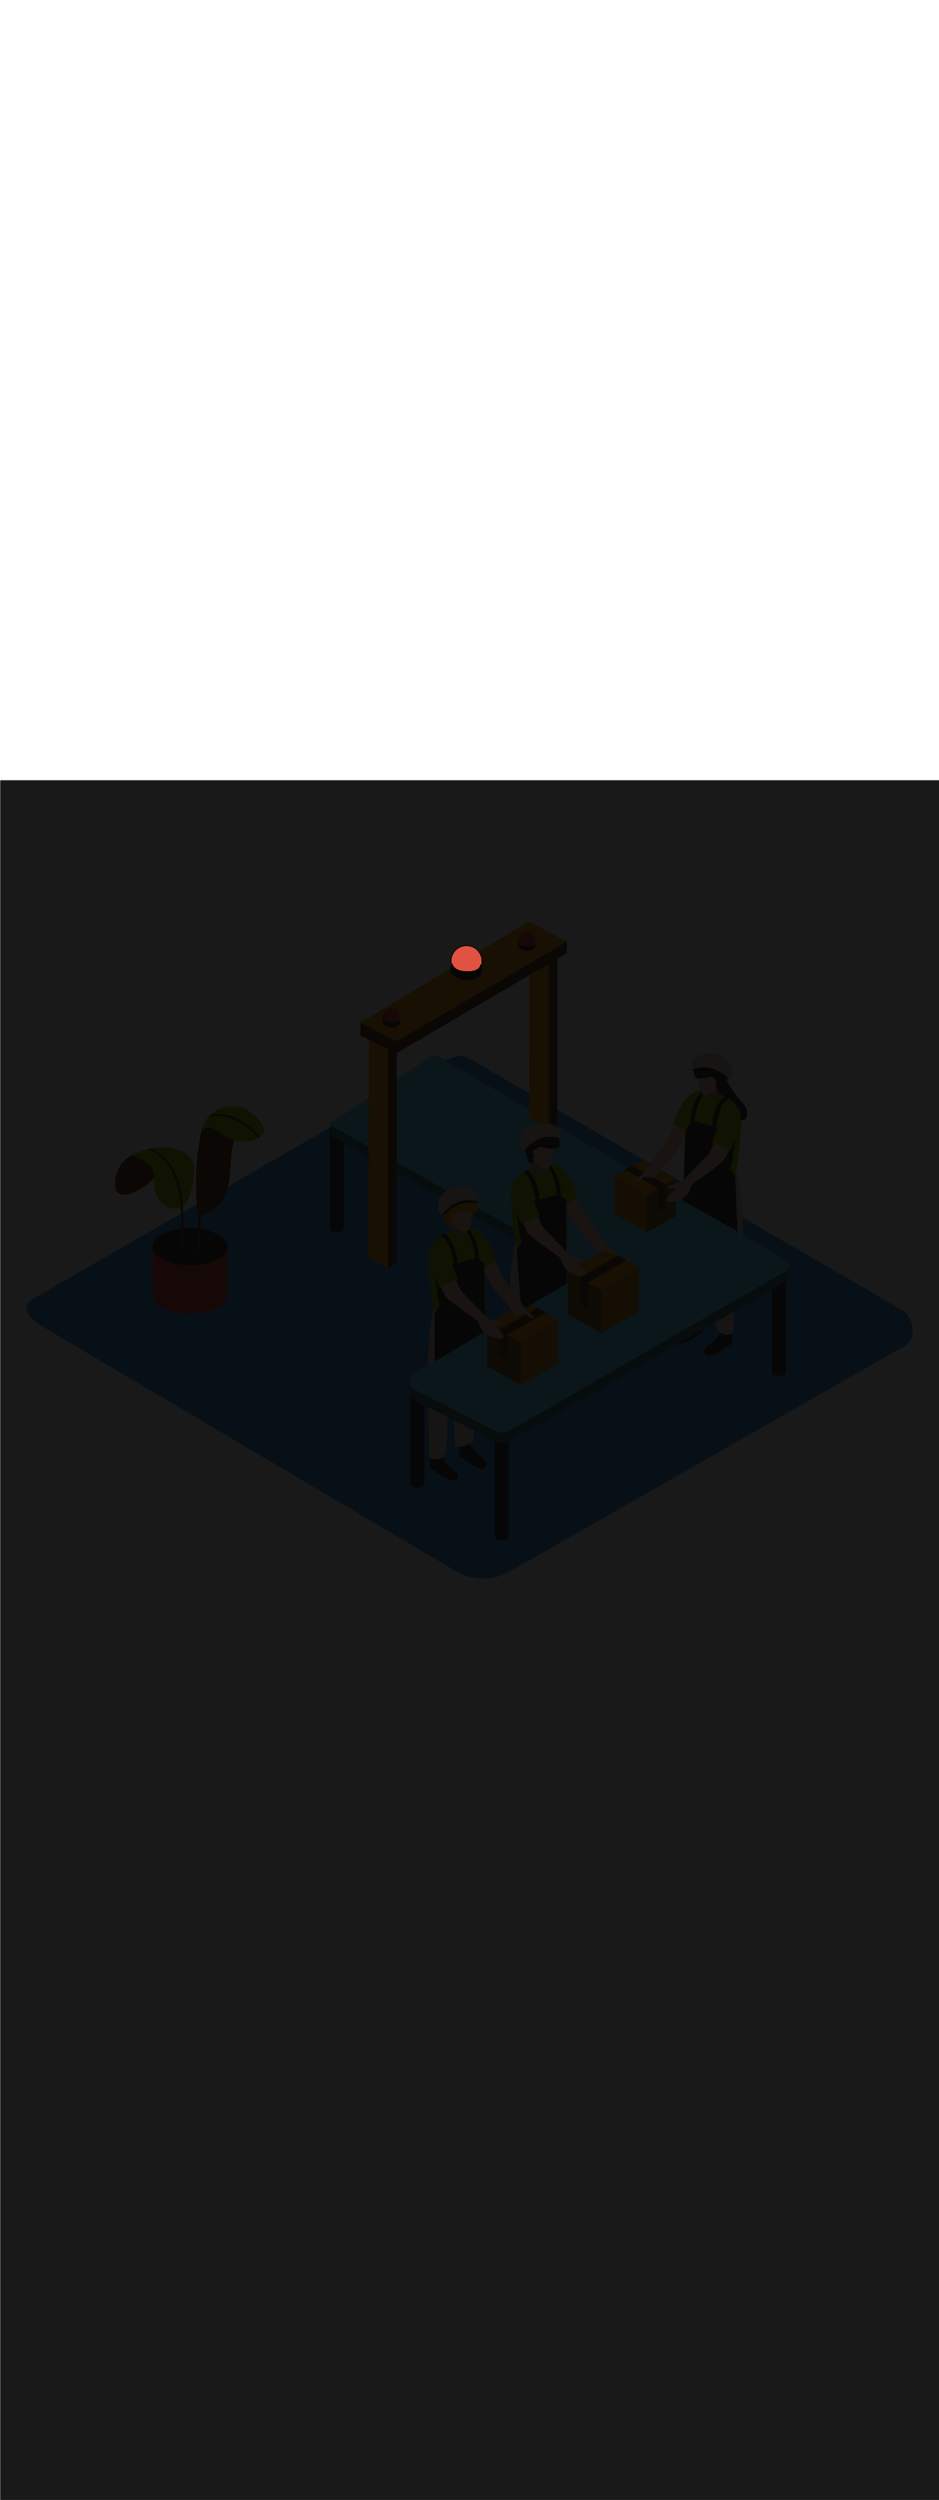 <ns0:svg xmlns:ns0="http://www.w3.org/2000/svg" version="1.1" id="Layer_1" x="0px" y="0px" viewBox="0 0 500 500" style="width: 188px;" xml:space="preserve" data-imageid="factory-worker-58" imageName="Factory Worker" class="illustrations_image"><ns0:defs><ns0:mask id="spotlight-mask"><ns0:rect x="0" y="0" width="100%" height="100%" fill="white" opacity="0.9" /><ns0:style type="text/css" fill="black" /><ns0:style type="text/css" style="" fill="black" /><ns0:path class="st8_factory-worker-58" cx="248.4" cy="96.4" r="8" id="element_153" d="M 256.361 95.616 L 256.246 94.839 L 256.056 94.078 L 255.791 93.339 L 255.455 92.629 L 255.052 91.955 L 254.584 91.325 L 254.057 90.743 L 253.475 90.216 L 252.845 89.748 L 252.171 89.345 L 251.461 89.009 L 250.722 88.744 L 249.961 88.554 L 249.184 88.439 L 248.4 88.4 L 247.616 88.439 L 246.839 88.554 L 246.078 88.744 L 245.339 89.009 L 244.629 89.345 L 243.955 89.748 L 243.325 90.216 L 242.743 90.743 L 242.216 91.325 L 241.748 91.955 L 241.345 92.629 L 241.009 93.339 L 240.744 94.078 L 240.554 94.839 L 240.439 95.616 L 240.4 96.4 L 240.439 97.184 L 240.471 97.401 L 240.506 97.4 L 240.554 97.403 L 240.602 97.411 L 240.649 97.423 L 240.695 97.439 L 240.738 97.46 L 240.78 97.486 L 240.819 97.515 L 240.854 97.547 L 240.887 97.583 L 240.916 97.622 L 240.941 97.664 L 240.961 97.708 L 240.978 97.753 L 240.99 97.8 L 240.997 97.848 L 240.997 97.851 L 240.998 97.855 L 241 97.864 L 241.002 97.875 L 241.005 97.888 L 241.008 97.904 L 241.013 97.921 L 241.018 97.941 L 241.023 97.963 L 241.03 97.986 L 241.037 98.011 L 241.046 98.038 L 241.055 98.067 L 241.065 98.097 L 241.076 98.128 L 241.088 98.162 L 241.101 98.196 L 241.115 98.232 L 241.13 98.27 L 241.146 98.308 L 241.163 98.348 L 241.182 98.39 L 241.202 98.432 L 241.223 98.475 L 241.245 98.52 L 241.268 98.565 L 241.293 98.612 L 241.32 98.659 L 241.347 98.708 L 241.376 98.757 L 241.407 98.807 L 241.439 98.858 L 241.473 98.909 L 241.508 98.961 L 241.545 99.014 L 241.584 99.067 L 241.624 99.121 L 241.666 99.176 L 241.709 99.23 L 241.755 99.286 L 241.802 99.341 L 241.852 99.398 L 241.903 99.454 L 241.956 99.51 L 242.011 99.567 L 242.068 99.624 L 242.127 99.681 L 242.188 99.738 L 242.252 99.796 L 242.317 99.853 L 242.385 99.91 L 242.455 99.967 L 242.528 100.024 L 242.602 100.081 L 242.68 100.138 L 242.759 100.194 L 242.841 100.25 L 242.926 100.306 L 243.013 100.361 L 243.102 100.416 L 243.195 100.47 L 243.29 100.524 L 243.388 100.578 L 243.488 100.63 L 243.592 100.682 L 243.698 100.734 L 243.807 100.784 L 243.919 100.834 L 244.034 100.883 L 244.152 100.931 L 244.273 100.978 L 244.397 101.024 L 244.525 101.069 L 244.655 101.113 L 244.789 101.156 L 244.926 101.197 L 245.066 101.238 L 245.21 101.277 L 245.357 101.315 L 245.508 101.351 L 245.662 101.386 L 245.819 101.419 L 245.98 101.451 L 246.145 101.481 L 246.313 101.51 L 246.485 101.537 L 246.661 101.562 L 246.84 101.585 L 247.023 101.606 L 247.21 101.626 L 247.401 101.643 L 247.596 101.659 L 247.794 101.673 L 247.997 101.684 L 248.203 101.693 L 248.414 101.7 L 248.633 101.705 L 248.849 101.707 L 249.059 101.707 L 249.266 101.705 L 249.468 101.701 L 249.665 101.694 L 249.859 101.686 L 250.048 101.675 L 250.233 101.663 L 250.413 101.648 L 250.59 101.632 L 250.762 101.613 L 250.931 101.593 L 251.095 101.572 L 251.255 101.548 L 251.412 101.523 L 251.565 101.497 L 251.713 101.469 L 251.858 101.439 L 252 101.408 L 252.137 101.376 L 252.271 101.342 L 252.401 101.307 L 252.528 101.271 L 252.652 101.234 L 252.771 101.196 L 252.888 101.157 L 253.001 101.117 L 253.111 101.075 L 253.217 101.033 L 253.321 100.991 L 253.421 100.947 L 253.518 100.903 L 253.612 100.858 L 253.703 100.812 L 253.791 100.766 L 253.876 100.719 L 253.959 100.672 L 254.038 100.624 L 254.115 100.576 L 254.19 100.528 L 254.261 100.479 L 254.33 100.43 L 254.397 100.381 L 254.461 100.332 L 254.523 100.283 L 254.582 100.234 L 254.639 100.184 L 254.694 100.135 L 254.747 100.085 L 254.797 100.036 L 254.846 99.987 L 254.892 99.938 L 254.937 99.889 L 254.979 99.841 L 255.02 99.793 L 255.059 99.745 L 255.096 99.698 L 255.131 99.65 L 255.164 99.604 L 255.196 99.558 L 255.227 99.512 L 255.255 99.467 L 255.283 99.423 L 255.309 99.379 L 255.333 99.336 L 255.356 99.293 L 255.378 99.252 L 255.398 99.211 L 255.417 99.171 L 255.435 99.132 L 255.451 99.093 L 255.467 99.056 L 255.481 99.02 L 255.495 98.985 L 255.507 98.951 L 255.519 98.918 L 255.529 98.886 L 255.539 98.855 L 255.547 98.826 L 255.555 98.798 L 255.562 98.771 L 255.569 98.746 L 255.574 98.722 L 255.579 98.7 L 255.584 98.68 L 255.587 98.66 L 255.59 98.643 L 255.593 98.627 L 255.595 98.613 L 255.597 98.601 L 255.599 98.591 L 255.6 98.582 L 255.6 98.576 L 255.601 98.571 L 255.601 98.568 L 255.601 98.567 L 255.607 98.517 L 255.618 98.468 L 255.633 98.421 L 255.654 98.375 L 255.678 98.331 L 255.707 98.29 L 255.74 98.253 L 255.777 98.218 L 255.817 98.188 L 255.86 98.162 L 255.905 98.14 L 255.952 98.122 L 256 98.11 L 256.05 98.103 L 256.1 98.1 L 256.149 98.102 L 256.198 98.11 L 256.208 98.112 L 256.246 97.961 L 256.361 97.184 L 256.4 96.4 L 256.361 95.616 Z" fill="black" /><ns0:path class="st8_factory-worker-58" cx="248.4" cy="96.4" r="8" id="element_153" d="M 256.361 95.616 L 256.246 94.839 L 256.056 94.078 L 255.791 93.339 L 255.455 92.629 L 255.052 91.955 L 254.584 91.325 L 254.057 90.743 L 253.475 90.216 L 252.845 89.748 L 252.171 89.345 L 251.461 89.009 L 250.722 88.744 L 249.961 88.554 L 249.184 88.439 L 248.4 88.4 L 247.616 88.439 L 246.839 88.554 L 246.078 88.744 L 245.339 89.009 L 244.629 89.345 L 243.955 89.748 L 243.325 90.216 L 242.743 90.743 L 242.216 91.325 L 241.748 91.955 L 241.345 92.629 L 241.009 93.339 L 240.744 94.078 L 240.554 94.839 L 240.439 95.616 L 240.4 96.4 L 240.439 97.184 L 240.471 97.401 L 240.506 97.4 L 240.554 97.403 L 240.602 97.411 L 240.649 97.423 L 240.695 97.439 L 240.738 97.46 L 240.78 97.486 L 240.819 97.515 L 240.854 97.547 L 240.887 97.583 L 240.916 97.622 L 240.941 97.664 L 240.961 97.708 L 240.978 97.753 L 240.99 97.8 L 240.997 97.848 L 240.997 97.851 L 240.998 97.855 L 241 97.864 L 241.002 97.875 L 241.005 97.888 L 241.008 97.904 L 241.013 97.921 L 241.018 97.941 L 241.023 97.963 L 241.03 97.986 L 241.037 98.011 L 241.046 98.038 L 241.055 98.067 L 241.065 98.097 L 241.076 98.128 L 241.088 98.162 L 241.101 98.196 L 241.115 98.232 L 241.13 98.27 L 241.146 98.308 L 241.163 98.348 L 241.182 98.39 L 241.202 98.432 L 241.223 98.475 L 241.245 98.52 L 241.268 98.565 L 241.293 98.612 L 241.32 98.659 L 241.347 98.708 L 241.376 98.757 L 241.407 98.807 L 241.439 98.858 L 241.473 98.909 L 241.508 98.961 L 241.545 99.014 L 241.584 99.067 L 241.624 99.121 L 241.666 99.176 L 241.709 99.23 L 241.755 99.286 L 241.802 99.341 L 241.852 99.398 L 241.903 99.454 L 241.956 99.51 L 242.011 99.567 L 242.068 99.624 L 242.127 99.681 L 242.188 99.738 L 242.252 99.796 L 242.317 99.853 L 242.385 99.91 L 242.455 99.967 L 242.528 100.024 L 242.602 100.081 L 242.68 100.138 L 242.759 100.194 L 242.841 100.25 L 242.926 100.306 L 243.013 100.361 L 243.102 100.416 L 243.195 100.47 L 243.29 100.524 L 243.388 100.578 L 243.488 100.63 L 243.592 100.682 L 243.698 100.734 L 243.807 100.784 L 243.919 100.834 L 244.034 100.883 L 244.152 100.931 L 244.273 100.978 L 244.397 101.024 L 244.525 101.069 L 244.655 101.113 L 244.789 101.156 L 244.926 101.197 L 245.066 101.238 L 245.21 101.277 L 245.357 101.315 L 245.508 101.351 L 245.662 101.386 L 245.819 101.419 L 245.98 101.451 L 246.145 101.481 L 246.313 101.51 L 246.485 101.537 L 246.661 101.562 L 246.84 101.585 L 247.023 101.606 L 247.21 101.626 L 247.401 101.643 L 247.596 101.659 L 247.794 101.673 L 247.997 101.684 L 248.203 101.693 L 248.414 101.7 L 248.633 101.705 L 248.849 101.707 L 249.059 101.707 L 249.266 101.705 L 249.468 101.701 L 249.665 101.694 L 249.859 101.686 L 250.048 101.675 L 250.233 101.663 L 250.413 101.648 L 250.59 101.632 L 250.762 101.613 L 250.931 101.593 L 251.095 101.572 L 251.255 101.548 L 251.412 101.523 L 251.565 101.497 L 251.713 101.469 L 251.858 101.439 L 252 101.408 L 252.137 101.376 L 252.271 101.342 L 252.401 101.307 L 252.528 101.271 L 252.652 101.234 L 252.771 101.196 L 252.888 101.157 L 253.001 101.117 L 253.111 101.075 L 253.217 101.033 L 253.321 100.991 L 253.421 100.947 L 253.518 100.903 L 253.612 100.858 L 253.703 100.812 L 253.791 100.766 L 253.876 100.719 L 253.959 100.672 L 254.038 100.624 L 254.115 100.576 L 254.19 100.528 L 254.261 100.479 L 254.33 100.43 L 254.397 100.381 L 254.461 100.332 L 254.523 100.283 L 254.582 100.234 L 254.639 100.184 L 254.694 100.135 L 254.747 100.085 L 254.797 100.036 L 254.846 99.987 L 254.892 99.938 L 254.937 99.889 L 254.979 99.841 L 255.02 99.793 L 255.059 99.745 L 255.096 99.698 L 255.131 99.65 L 255.164 99.604 L 255.196 99.558 L 255.227 99.512 L 255.255 99.467 L 255.283 99.423 L 255.309 99.379 L 255.333 99.336 L 255.356 99.293 L 255.378 99.252 L 255.398 99.211 L 255.417 99.171 L 255.435 99.132 L 255.451 99.093 L 255.467 99.056 L 255.481 99.02 L 255.495 98.985 L 255.507 98.951 L 255.519 98.918 L 255.529 98.886 L 255.539 98.855 L 255.547 98.826 L 255.555 98.798 L 255.562 98.771 L 255.569 98.746 L 255.574 98.722 L 255.579 98.7 L 255.584 98.68 L 255.587 98.66 L 255.59 98.643 L 255.593 98.627 L 255.595 98.613 L 255.597 98.601 L 255.599 98.591 L 255.6 98.582 L 255.6 98.576 L 255.601 98.571 L 255.601 98.568 L 255.601 98.567 L 255.607 98.517 L 255.618 98.468 L 255.633 98.421 L 255.654 98.375 L 255.678 98.331 L 255.707 98.29 L 255.74 98.253 L 255.777 98.218 L 255.817 98.188 L 255.86 98.162 L 255.905 98.14 L 255.952 98.122 L 256 98.11 L 256.05 98.103 L 256.1 98.1 L 256.149 98.102 L 256.198 98.11 L 256.208 98.112 L 256.246 97.961 L 256.361 97.184 L 256.4 96.4 L 256.361 95.616 Z" style="" fill="black" /></ns0:mask></ns0:defs><ns0:style type="text/css">
	.st0_factory-worker-58{fill:#4AA4E8;}
	.st1_factory-worker-58{fill:#473E39;}
	.st2_factory-worker-58{fill:#E0D6CD;}
	.st3_factory-worker-58{opacity:0.63;fill:url(#SVGID_1_);enable-background:new    ;}
	.st4_factory-worker-58{fill:#68E1FD;}
	.st5_factory-worker-58{opacity:0.61;fill:#3A3935;enable-background:new    ;}
	.st6_factory-worker-58{fill:#EDA421;}
	.st7_factory-worker-58{fill:#754C24;}
	.st8_factory-worker-58{fill:#E05342;}
	.st9_factory-worker-58{fill:#3A3935;}
	.st10_factory-worker-58{opacity:0.63;fill:url(#SVGID_00000002357216511214276740000009219274794042331277_);enable-background:new    ;}
	.st11_factory-worker-58{opacity:0.5;fill:#3A3935;enable-background:new    ;}
	.st12_factory-worker-58{opacity:0.2;fill:#3A3935;enable-background:new    ;}
	.st13_factory-worker-58{opacity:0.63;fill:url(#SVGID_00000062879558210823061030000003876816625058579846_);enable-background:new    ;}
	.st14_factory-worker-58{opacity:0.63;fill:url(#SVGID_00000107563316759563581290000009093506711244094644_);enable-background:new    ;}
	.st15_factory-worker-58{fill:#FFC8A9;}
	.st16_factory-worker-58{fill:#A2C609;}
	.st17_factory-worker-58{opacity:0.3;fill:#3A3935;enable-background:new    ;}
	.st18_factory-worker-58{opacity:0.63;fill:url(#SVGID_00000084514778806881865860000017573732512895611789_);enable-background:new    ;}
</ns0:style>
<ns0:path id="field_factory-worker-58" class="st0_factory-worker-58" d="M243,421L23.1,291c-7-3.9-13-10.4-6.2-14.6l220.7-127.2c3.3-2.1,8.3-3.4,11.7-1.4l230.8,134&#10;&#09;c7,4.1,8.3,15.4,1.2,19.5L272,420.7C263.1,426,252,426.1,243,421z" />
<ns0:g id="factory-workers_factory-worker-58">
	<ns0:path class="st1_factory-worker-58" d="M367.8,275.6c0,0,1.1,11,0.5,12.2c-1.4,2.3-3.2,4.3-5.3,5.9c-2.1,1.7-4.9,4.5-1.9,6s12-5.5,12.9-5.9&#10;&#09;&#09;s1-12.4,1-12.4" />
	<ns0:path class="st1_factory-worker-58" d="M383,282c0,0,1.1,11,0.5,12.2c-1.5,2.2-3.3,4.3-5.4,5.9c-2.1,1.7-4.9,4.5-1.9,6s12-5.5,12.9-5.9s1-12.4,1-12.4&#10;&#09;&#09;" />
	<ns0:path class="st2_factory-worker-58" d="M390.9,234.7c0.2,5,0.2,10.1-0.1,15.4c0,0.4,0.1,0.8,0.4,1.1c-0.3,17.3-0.6,42.1-0.6,42.5c0,0.6-5.4,3.7-9.1-2&#10;&#09;&#09;l-4.4-41.5l-0.4,38.2c0,0-6,3.5-9.6-2.8l-2.7-57.9L390.9,234.7z" />
	<ns0:path class="st1_factory-worker-58" d="M371.8,267.1c0,0,1.1,11,0.5,12.2c-1.5,2.3-3.3,4.3-5.3,6c-2.1,1.7-4.9,4.5-1.9,6s12-5.5,12.9-5.9&#10;&#09;&#09;s1-12.4,1-12.4" />
	<ns0:path class="st2_factory-worker-58" d="M380.7,278l2.5-46.6l1.8,43.8c2.2-1.5,4.4-2.9,6.5-4.5c1.1-5.9,2.3-11.8,3.4-17.7c0.3-9.4,1.1-18.9,0.2-28.3&#10;&#09;&#09;l-26.9-5.4l2.7,57.9c2,1.5,4.3,2.5,6.8,2.8C378.7,279.3,379.7,278.7,380.7,278z" />
	<ns0:path class="st1_factory-worker-58" d="M295.1,305.9c0,0-1.1,11-0.5,12.2c1.5,2.2,3.3,4.2,5.3,5.9c2.1,1.7,4.9,4.5,1.9,6s-12-5.5-12.9-5.9&#10;&#09;&#09;s-1-12.3-1-12.3" />
	<ns0:path class="st1_factory-worker-58" d="M280,312.2c0,0-1.1,11-0.5,12.2c1.5,2.3,3.3,4.3,5.3,6c2.1,1.7,4.9,4.5,1.9,6s-12-5.5-12.9-5.9s-1-12.3-1-12.3&#10;&#09;&#09;" />
	<ns0:path class="st2_factory-worker-58" d="M271.7,267.6c-0.2,5,0.2,7.5,0.5,12.8c0,0.4-0.1,0.8-0.4,1.1c0.3,17.3,0.6,42.1,0.6,42.5c0,0.6,5.4,3.7,9.1-2&#10;&#09;&#09;l2.2-51.8l2.6,48.5c3.5,0.4,6.9-0.7,9.7-2.8l2.7-57.9L271.7,267.6z" />
	
		<ns0:linearGradient id="SVGID_1_-factory-worker-58" gradientUnits="userSpaceOnUse" x1="227.899" y1="97.151" x2="407.789" y2="216.521" gradientTransform="matrix(1 0 0 -1 0 502)">
		<ns0:stop offset="0" style="stop-color:#4AA4E8;stop-opacity:0" />
		<ns0:stop offset="0.99" style="stop-color:#754C24" />
	</ns0:linearGradient>
	<ns0:polyline class="st3_factory-worker-58" points="219.4,375.8 268.5,404.5 417.4,313.8 368.6,286.5 &#09;" />
	<ns0:path class="st1_factory-worker-58" d="M251.2,341.9c0,0-1.1,11-0.5,12.2c1.5,2.2,3.3,4.3,5.3,5.9c2.1,1.7,4.9,4.5,1.9,6.1s-12-5.5-12.9-5.9&#10;&#09;&#09;s-0.9-12.3-0.9-12.3" />
	<ns0:path class="st1_factory-worker-58" d="M236,348.3c0,0-1.1,11-0.5,12.2c1.5,2.3,3.3,4.3,5.3,6c2.1,1.7,4.9,4.5,1.9,6s-12-5.5-12.9-5.9s-1-12.3-1-12.3&#10;&#09;&#09;" />
	<ns0:path class="st2_factory-worker-58" d="M228.2,301c-0.2,5-0.2,10.1,0.1,15.4c0,0.4-0.1,0.8-0.4,1.1c0.3,17.3,0.6,42.1,0.6,42.5c0,0.6,5.4,3.7,9.1-2&#10;&#09;&#09;l2.2-51.8l2.6,48.5c3.5,0.4,6.9-0.7,9.7-2.8l2.7-57.9L228.2,301z" />
	<ns0:path class="st1_factory-worker-58" d="M177.9,184.2h2.9c1.3,0,2.3,1,2.3,2.3v51.7c0,1.3-1,2.3-2.3,2.3h-2.9c-1.3,0-2.3-1-2.3-2.3v-51.7&#10;&#09;&#09;C175.6,185.2,176.6,184.2,177.9,184.2z" />
	<ns0:path class="st1_factory-worker-58" d="M220.8,320.1h2.9c1.3,0,2.3,1,2.3,2.3v51.7c0,1.3-1,2.3-2.3,2.3h-2.9c-1.3,0-2.3-1-2.3-2.3v-51.7&#10;&#09;&#09;C218.4,321.2,219.5,320.1,220.8,320.1z" />
	<ns0:path class="st1_factory-worker-58" d="M265.8,344.9h2.9c1.3,0,2.3,1,2.3,2.3v54.9c0,1.3-1,2.3-2.3,2.3h-2.9c-1.3,0-2.3-1-2.3-2.3v-54.9&#10;&#09;&#09;C263.5,346,264.5,344.9,265.8,344.9z" />
	<ns0:path class="st1_factory-worker-58" d="M413.3,257.3h2.9c1.3,0,2.3,1,2.3,2.3v54.9c0,1.3-1,2.3-2.3,2.3h-2.9c-1.3,0-2.3-1-2.3-2.3v-54.9&#10;&#09;&#09;C411,258.3,412,257.3,413.3,257.3z" />
	<ns0:polygon class="st4_factory-worker-58 targetColor" points="420,258.2 420,263.6 417.4,265.6 416.4,259.5 &#09;" style="fill: rgb(104, 225, 253);" />
	<ns0:polygon class="st5_factory-worker-58" points="420,258.2 420,263.6 417.4,265.6 416.4,259.5 &#09;" />
	<ns0:path class="st4_factory-worker-58 targetColor" d="M418.2,260.5L227.1,148.7c-16.9,11.5-34.1,22.7-51.2,33.9v6.4l132.4,74.4c1.7,0.9,2.3,3.1,1.3,4.8&#10;&#09;&#09;c-0.3,0.5-0.7,1-1.3,1.3l-87.6,51.4l-2.6-1.5v5.8c0,0.2,0,0.3,0,0.5v0.8h0.1c0.3,1.5,1.3,2.7,2.6,3.4l43.4,22.1&#10;&#09;&#09;c2.2,1.1,4.8,1,6.9-0.2l147.1-84.9c1.7-1,2.3-3.1,1.3-4.8C419.2,261.3,418.8,260.8,418.2,260.5z" style="fill: rgb(104, 225, 253);" />
	<ns0:path class="st5_factory-worker-58" d="M418.2,260.5L227.1,148.7c-16.9,11.5-34.1,22.7-51.2,33.9v6.4l132.4,74.4c1.7,0.9,2.3,3.1,1.3,4.8&#10;&#09;&#09;c-0.3,0.5-0.7,1-1.3,1.3l-87.6,51.4l-2.6-1.5v5.8c0,0.2,0,0.3,0,0.5v0.8h0.1c0.3,1.5,1.3,2.7,2.6,3.4l43.4,22.1&#10;&#09;&#09;c2.2,1.1,4.8,1,6.9-0.2l147.1-84.9c1.7-1,2.3-3.1,1.3-4.8C419.2,261.3,418.8,260.8,418.2,260.5z" />
	<ns0:path class="st4_factory-worker-58 targetColor" d="M418.2,255.2l-184.6-108c-1.4-0.8-3.1-0.8-4.5,0.1c-17.6,12-35.4,23.7-53.2,35.3v1L308.3,258&#10;&#09;&#09;c1.7,0.9,2.3,3.1,1.3,4.8c-0.3,0.5-0.7,1-1.3,1.3l-87.8,51.5c-2.4,1.4-3.2,4.4-1.8,6.8c0.5,0.8,1.2,1.5,2.1,2l43.4,22.1&#10;&#09;&#09;c2.2,1.1,4.8,1,6.9-0.2l147.1-84.9c1.7-1,2.3-3.1,1.3-4.8C419.2,256,418.8,255.5,418.2,255.2z" style="fill: rgb(104, 225, 253);" />
	<ns0:path class="st6_factory-worker-58" d="M296.8,188.1V93.5L282,97.9l-0.3,81.6C286.7,182.5,291.8,185.1,296.8,188.1z" />
	<ns0:path class="st7_factory-worker-58" d="M296.8,188.1V93.5l-4.5,1.3v90.7C293.8,186.3,295.3,187.2,296.8,188.1z" />
	<ns0:polygon class="st6_factory-worker-58" points="191.9,129.1 211.2,138.9 301.5,85.9 281.7,75.3 &#09;" />
	<ns0:polygon class="st7_factory-worker-58" points="211.2,145.3 301.8,92.1 301.8,85.9 211.2,138.9 &#09;" />
	<ns0:polygon class="st6_factory-worker-58" points="196.5,134.7 196.1,253.9 206.7,259.7 211.2,257 211.2,138.9 &#09;" />
	<ns0:polygon class="st7_factory-worker-58" points="206.7,259.7 206.7,138.9 211.2,141.3 211.2,257 &#09;" />
	<ns0:circle class="st8_factory-worker-58" cx="208.3" cy="125.9" r="4.4" />
	<ns0:path class="st9_factory-worker-58" d="M204,126.7c0,0,0.4,2.3,4.4,2.4c4.2,0.1,4.3-2,4.3-2c0.3,0.7,0.3,1.4,0.2,2.1c-0.3,1.1-1.5,2.3-4.4,2.3&#10;&#09;&#09;c-1.7,0.1-3.3-0.7-4.4-2C203.6,128.6,203.6,127.6,204,126.7z" />
	<ns0:circle class="st8_factory-worker-58" cx="248.4" cy="96.4" r="8" />
	<ns0:path class="st9_factory-worker-58" d="M240.5,97.9c0,0.1,0.7,4.1,7.9,4.3c7.5,0.2,7.7-3.6,7.7-3.6c0.5,1.2,0.6,2.5,0.3,3.8c-0.5,1.9-2.7,4.1-8,4.1&#10;&#09;&#09;c-3.1,0.1-6-1.2-7.9-3.7C239.2,100.8,240.5,97.9,240.5,97.9z" />
	<ns0:polygon class="st7_factory-worker-58" points="191.9,129.1 191.9,135.9 211.2,145.3 211.2,138.9 &#09;" />
	<ns0:circle class="st8_factory-worker-58" cx="280.5" cy="85.3" r="4.4" />
	<ns0:path class="st9_factory-worker-58" d="M276.1,86.1c0,0,0.4,2.3,4.4,2.4c4.2,0.1,4.3-2,4.3-2c0.3,0.7,0.3,1.4,0.2,2.1c-0.3,1.1-1.5,2.3-4.4,2.3&#10;&#09;&#09;c-1.7,0.1-3.3-0.7-4.4-2C275.7,88,275.7,87,276.1,86.1z" />
	
		<ns0:linearGradient id="SVGID_00000124131632111508491960000006013261234445777280_-factory-worker-58" gradientUnits="userSpaceOnUse" x1="365.742" y1="249.598" x2="350.792" y2="271.348" gradientTransform="matrix(1 0 0 -1 0 502)">
		<ns0:stop offset="0" style="stop-color:#4AA4E8;stop-opacity:0" />
		<ns0:stop offset="0.99" style="stop-color:#754C24" />
	</ns0:linearGradient>
	<ns0:path style="opacity:0.63;fill:url(#SVGID_00000124131632111508491960000006013261234445777280_);enable-background:new    ;" d="&#10;&#09;&#09;M356.6,227l-18.1,10.6l15.7,9.2l18.1-9.7C367.1,233.6,361.9,230.3,356.6,227z" />
	<ns0:polyline class="st6_factory-worker-58" points="359.8,212.2 359.8,231.9 344.4,240.7 327.1,230.4 327.1,210.8 &#09;" />
	<ns0:polyline class="st11_factory-worker-58" points="359.8,212.2 359.8,231.9 344.4,240.7 327.1,230.4 327.1,210.8 &#09;" />
	<ns0:polygon class="st6_factory-worker-58" points="359.8,212.2 342,202.1 327.1,210.8 344.4,221 &#09;" />
	<ns0:polygon class="st6_factory-worker-58" points="344.4,221 344.4,240.7 327.1,230.4 327.1,210.8 &#09;" />
	<ns0:polygon class="st12_factory-worker-58" points="344.4,221 344.4,240.7 327.1,230.4 327.1,210.8 &#09;" />
	<ns0:polygon class="st7_factory-worker-58" points="354.2,215.1 336.4,205 332.7,207.2 350.3,217.3 350.3,229.4 354.2,227.4 &#09;" />
	
		<ns0:linearGradient id="SVGID_00000163752388722065511110000010695988412360062125_-factory-worker-58" gradientUnits="userSpaceOnUse" x1="301.172" y1="167.238" x2="283.282" y2="193.279" gradientTransform="matrix(1 0 0 -1 0 502)">
		<ns0:stop offset="0" style="stop-color:#4AA4E8;stop-opacity:0" />
		<ns0:stop offset="0.99" style="stop-color:#754C24" />
	</ns0:linearGradient>
	<ns0:path style="opacity:0.63;fill:url(#SVGID_00000163752388722065511110000010695988412360062125_);enable-background:new    ;" d="&#10;&#09;&#09;M290.2,304.3L268.5,317l18.8,11l21.7-11.6C302.7,312.3,296.5,308.3,290.2,304.3z" />
	<ns0:polyline class="st6_factory-worker-58" points="259.4,289 259.4,311.8 277.2,322 297.2,310.1 297.2,287.3 &#09;" />
	<ns0:polyline class="st11_factory-worker-58" points="259.4,289 259.4,311.8 277.2,322 297.2,310.1 297.2,287.3 &#09;" />
	<ns0:polygon class="st6_factory-worker-58" points="259.4,289 280,277.3 297.2,287.3 277.2,299.2 &#09;" />
	<ns0:polygon class="st6_factory-worker-58" points="277.2,299.2 277.2,322 297.2,310.1 297.2,287.3 &#09;" />
	<ns0:polygon class="st12_factory-worker-58" points="277.2,299.2 277.2,322 297.2,310.1 297.2,287.3 &#09;" />
	<ns0:polygon class="st7_factory-worker-58" points="265.8,292.4 286.4,280.7 290.8,283.2 270.3,294.9 270.3,308.9 265.8,306.5 &#09;" />
	
		<ns0:linearGradient id="SVGID_00000065755235189220674860000009540863709748096169_-factory-worker-58" gradientUnits="userSpaceOnUse" x1="344.073" y1="194.965" x2="326.183" y2="220.995" gradientTransform="matrix(1 0 0 -1 0 502)">
		<ns0:stop offset="0" style="stop-color:#4AA4E8;stop-opacity:0" />
		<ns0:stop offset="0.99" style="stop-color:#754C24" />
	</ns0:linearGradient>
	<ns0:path style="opacity:0.63;fill:url(#SVGID_00000065755235189220674860000009540863709748096169_);enable-background:new    ;" d="&#10;&#09;&#09;M333.1,276.6l-21.7,12.7l18.8,11l21.6-11.6C345.6,284.6,339.4,280.5,333.1,276.6z" />
	<ns0:polyline class="st6_factory-worker-58" points="302.3,261.3 302.3,284.1 320.1,294.2 340.2,282.4 340.2,259.6 &#09;" />
	<ns0:polyline class="st11_factory-worker-58" points="302.3,261.3 302.3,284.1 320.1,294.2 340.2,282.4 340.2,259.6 &#09;" />
	<ns0:polygon class="st6_factory-worker-58" points="302.3,261.3 322.9,249.5 340.2,259.6 320.1,271.4 &#09;" />
	<ns0:polygon class="st6_factory-worker-58" points="320.1,271.4 320.1,294.2 340.2,282.4 340.2,259.6 &#09;" />
	<ns0:polygon class="st12_factory-worker-58" points="320.1,271.4 320.1,294.2 340.2,282.4 340.2,259.6 &#09;" />
	<ns0:polygon class="st7_factory-worker-58" points="308.8,264.6 329.4,252.9 333.7,255.5 313.2,267.2 313.2,281.2 308.8,278.8 &#09;" />
	<ns0:path class="st15_factory-worker-58" d="M306.3,220.6c0,0,5.7,11.9,7.8,14.4s10.2,13.6,10.2,13.6s4.1,3,3.2,3.9s-3.8-2.1-3.8-2.1l-5.7,0.3&#10;&#09;&#09;c0,0-8.9-10.9-10.9-13.2s-7.4-13-7.4-13" />
	<ns0:path class="st2_factory-worker-58" d="M274.7,245.7c0,0.1,0,0.2,0,0.3c-1.7,7.1-2.7,14.3-3,21.6c9.5,3.6,20.9-1.1,28.6-8.8L274.7,245.7z" />
	<ns0:path class="st16_factory-worker-58" d="M284.9,205.9c0,0-10,2.4-12.3,10.2s3,36.3,3,36.3s16.1,6.1,26.8-4.3c0,0,0-39.9-6-43.1&#10;&#09;&#09;C291.9,202.6,284.9,205.9,284.9,205.9z" />
	<ns0:path class="st16_factory-worker-58" d="M295.7,204.7c0,0,8.5,2.9,12.1,17.4c0,0-5.9,3.7-8.1,4.5" />
	<ns0:path class="st1_factory-worker-58" d="M301.5,223.4l-2.9-2.4c0-13.1-7.9-17.9-7.9-17.9l-0.8,0.7c5.9,5.9,7,16.4,6.5,16.8s-9.1,2.6-9.1,2.6&#10;&#09;&#09;c-0.1-1.7-0.3-3.4-0.7-5.1c-0.3-1.4-0.8-2.8-1.4-4.2c-0.5-1.1-1-2.2-1.7-3.2c-0.5-0.8-1-1.5-1.6-2.2c-0.2-0.4-0.6-0.6-1-0.8&#10;&#09;&#09;c-0.2-0.1-0.3-0.1-0.5-0.1c-0.7,0.4-1.4,0.8-2.1,1.3c4.9,0.4,6.9,14.8,6.9,14.8s-2.5,0.2-1.6,7.1s-8.6,19-8.6,19l2.6,32.3&#10;&#09;&#09;l24.1-14.1L301.5,223.4z" />
	<ns0:path class="st9_factory-worker-58" d="M281.6,236.6l-7.3-11.9l0.3,3.5c0,0,0.1,0.1,0.1,0.2c0.7,3.6,1.5,10.7,1.7,11.7l1.2,6l4.6-6.6L281.6,236.6z" />
	<ns0:path class="st15_factory-worker-58" d="M284.9,228.4c0,0,2.9,8.2,5.1,10.5s13.6,14,14,14.1s7.2,1.2,6.9,2.6s-4.4,0.7-4.4,0.7s6.4,5.1,5.1,6.8&#10;&#09;&#09;s-10.7-2.3-11.4-4.2s-1.8-4.7-1.8-4.7s-15.5-10.8-17.1-12.9s-5.4-11.3-5.4-11.3S279.7,225.8,284.9,228.4z" />
	<ns0:path class="st16_factory-worker-58" d="M273.1,225.6c0,0,4.1,10,4.3,10.2s9-3.7,10-3.9l-4.6-11.3" />
	<ns0:path class="st15_factory-worker-58" d="M287.3,209.2c1.3,0.4,2.7,0.3,4-0.1v-6.7l-8.1-1.2l0.5,6.2C284.8,208.3,286,208.9,287.3,209.2z" />
	<ns0:path class="st17_factory-worker-58" d="M287.3,209.2c1.3,0.4,2.7,0.3,4-0.1v-6.7l-8.1-1.2l0.5,6.2C284.8,208.3,286,208.9,287.3,209.2z" />
	<ns0:path class="st15_factory-worker-58" d="M295.6,192.9c0.3,0.3-1.3,14.1-4.3,13.9s-8.4-4-8.4-9.4S291.9,188.2,295.6,192.9z" />
	<ns0:path class="st1_factory-worker-58" d="M291.1,186.7c-7.9-0.9-11.4,4.4-11.3,8s1.1,9.3,3,9.4c0.3,0,0.5-0.1,0.8-0.2c0.1-1.4,0.4-2.7,0.9-4&#10;&#09;&#09;c-0.5-0.9-1.3-2.5-0.2-3.2c0.4-0.4,1.1-0.3,1.4,0.1c0.1,0.1,0.1,0.1,0.1,0.2c0.1-1,1-1.8,2-1.8c0,0,7.2,1.7,9.2,0.5&#10;&#09;&#09;S298.9,187.6,291.1,186.7z" />
	<ns0:path class="st2_factory-worker-58" d="M287.8,182.6c-4.8,0.4-9.4,2.9-10.6,7.7s0.4,6.6,2.9,7.3c0,0,7.8-8.9,17.1-6.3c0.7,0.2,0.8-2.6,0.8-3&#10;&#09;&#09;c0.2-1.9-0.9-3.8-2.7-4.5C292.9,182.8,290.3,182.4,287.8,182.6z" />
	<ns0:path class="st9_factory-worker-58" d="M280,197.6l-0.9-0.3c0,0,6.8-10.1,18.5-7l-0.3,1.1c-3.3-0.8-6.8-0.5-10,0.8C284.6,193.5,282.1,195.3,280,197.6&#10;&#09;&#09;z" />
	<ns0:path class="st15_factory-worker-58" d="M262.8,254.4c0,0,5.6,11.9,7.8,14.4s10.2,13.6,10.2,13.6s4.1,3,3.2,3.9s-3.8-2.1-3.8-2.1l-5.7,0.3&#10;&#09;&#09;c0,0-8.9-10.9-10.9-13.2s-7.4-13-7.4-13" />
	<ns0:path class="st2_factory-worker-58" d="M231.2,279.5c0,0.1,0,0.2,0,0.3c-1.7,7.1-2.7,14.3-3,21.6c9.5,3.6,20.9-1.1,28.6-8.8L231.2,279.5z" />
	<ns0:path class="st16_factory-worker-58" d="M241.3,239.7c0,0-10,2.4-12.3,10.3s3,36.3,3,36.3s16.1,6.1,26.8-4.3c0,0,0-39.9-6-43.1&#10;&#09;&#09;C248.4,236.4,241.3,239.7,241.3,239.7z" />
	<ns0:path class="st16_factory-worker-58" d="M252.1,238.6c0,0,8.5,2.9,12.1,17.4c0,0-5.9,3.7-8.1,4.5" />
	<ns0:path class="st1_factory-worker-58" d="M257.9,257.2l-2.9-2.4c0-13.1-7.9-17.9-7.9-17.9l-0.8,0.7c5.9,5.9,7,16.4,6.5,16.8s-9.1,2.6-9.1,2.6&#10;&#09;&#09;c-0.1-1.7-0.3-3.4-0.8-5.1c-0.3-1.4-0.8-2.8-1.4-4.2c-0.5-1.1-1-2.2-1.7-3.2c-0.5-0.8-1-1.5-1.6-2.2c-0.2-0.4-0.6-0.6-0.9-0.8&#10;&#09;&#09;c-0.2-0.1-0.3-0.1-0.5-0.1c-0.7,0.4-1.4,0.8-2.1,1.3c4.9,0.4,6.9,14.8,6.9,14.8s-2.5,0.2-1.6,7.1s-8.6,19-8.6,19v25.6&#10;&#09;&#09;c-0.6,0.7,27.2-16,27.2-16L257.9,257.2z" />
	<ns0:path class="st9_factory-worker-58" d="M238.1,270.4l-7.3-11.9l0.3,3.5c0,0.1,0,0.1,0.1,0.2c0.7,3.6,1.5,10.7,1.7,11.7l1.2,6l4.6-6.6L238.1,270.4z" />
	<ns0:path class="st15_factory-worker-58" d="M241.3,262.2c0,0,2.9,8.2,5.1,10.5s13.6,14,14,14.1s7.2,1.2,6.8,2.5s-4.4,0.7-4.4,0.7s6.4,5.1,5.1,6.8&#10;&#09;&#09;s-10.7-2.3-11.4-4.2s-1.9-4.7-1.9-4.7s-15.5-10.8-17.1-12.9s-5.4-11.3-5.4-11.3S236.1,259.7,241.3,262.2z" />
	<ns0:path class="st16_factory-worker-58" d="M229.6,259.4c0,0,4.1,10,4.3,10.2s9-3.7,10-3.9l-4.6-11.3" />
	<ns0:path class="st15_factory-worker-58" d="M243.8,243.1c1.3,0.4,2.7,0.3,4.1-0.1v-6.7l-8.1-1.2l0.5,6.2C241.3,242.1,242.5,242.7,243.8,243.1z" />
	<ns0:path class="st17_factory-worker-58" d="M243.8,243.1c1.3,0.4,2.7,0.3,4.1-0.1v-6.7l-8.1-1.2l0.5,6.2C241.3,242.1,242.5,242.7,243.8,243.1z" />
	<ns0:path class="st15_factory-worker-58" d="M252.1,226.7c0.3,0.3-1.3,14.1-4.3,13.9s-8.4-4-8.4-9.4S248.4,222,252.1,226.7z" />
	<ns0:path class="st6_factory-worker-58" d="M247.5,220.5c-7.9-0.9-11.4,4.4-11.3,8s1.1,9.3,3,9.4c0.3,0,0.5-0.1,0.8-0.2c0.1-1.4,0.4-2.7,0.9-4&#10;&#09;&#09;c-0.5-0.9-1.3-2.5-0.2-3.2c0.4-0.3,1.1-0.3,1.4,0.1c0,0.1,0.1,0.1,0.1,0.2c0.1-1,1-1.8,2-1.8c0,0,7.2,1.7,9.2,0.5&#10;&#09;&#09;S255.4,221.4,247.5,220.5z" />
	<ns0:path class="st2_factory-worker-58" d="M244.2,216.4c-4.8,0.4-9.4,2.9-10.6,7.7s0.4,6.6,2.9,7.3c0,0,7.8-8.9,17.1-6.3c0.7,0.2,0.8-2.6,0.8-3&#10;&#09;&#09;c0.2-1.9-0.9-3.8-2.7-4.5C249.3,216.6,246.8,216.2,244.2,216.4z" />
	<ns0:path class="st9_factory-worker-58" d="M236.5,231.4l-0.9-0.3c0,0,6.8-10.1,18.5-7l-0.3,1.1c-3.3-0.8-6.8-0.5-10,0.8&#10;&#09;&#09;C241.1,227.3,238.6,229.2,236.5,231.4z" />
	<ns0:path class="st1_factory-worker-58" d="M386.5,158.5c0,0,1,3.2,5.1,8.6s7.1,6.9,6,11.9s-11.1-0.2-16.1-0.6s-6-8.1-5.4-11.8" />
	<ns0:path class="st15_factory-worker-58" d="M360.2,181.5c0,0-5.6,11.9-7.8,14.4s-10.2,13.6-10.2,13.6s-4.1,3-3.2,3.9s3.8-2.1,3.8-2.1l5.7,0.3&#10;&#09;&#09;c0,0,8.9-10.9,10.9-13.2s7.4-13,7.4-13" />
	<ns0:path class="st2_factory-worker-58" d="M366.2,219.7l25.8-13.3c1.5,7.2,2.6,14.5,3.3,21.8C385.8,232.3,374,227.5,366.2,219.7z" />
	<ns0:path class="st16_factory-worker-58" d="M381.7,166.8c0,0,10,2.4,12.3,10.2s-3,36.3-3,36.3s-16.1,6.1-26.8-4.3c0,0,0-39.9,6-43.1&#10;&#09;&#09;C374.6,163.6,381.7,166.8,381.7,166.8z" />
	<ns0:path class="st16_factory-worker-58" d="M370.8,165.6c0,0-8.4,2.9-12.1,17.4c0,0,5.9,3.7,8.1,4.5" />
	<ns0:path class="st1_factory-worker-58" d="M364.9,186.9l3-5.1c0-13.1,7.9-17.9,7.9-17.9l0.8,0.7c-5.9,5.9-7,16.4-6.5,16.8s9.1,2.6,9.1,2.6&#10;&#09;&#09;c0.1-1.7,0.3-3.4,0.7-5.1c0.3-1.4,0.8-2.8,1.4-4.2c0.5-1.1,1-2.2,1.7-3.2c0.5-0.8,1-1.5,1.6-2.2c0.2-0.4,0.6-0.6,1-0.8&#10;&#09;&#09;c0.1,0,0.4-0.1,0.5-0.1c0.7,0.4,1.4,0.8,2.1,1.3c-4.9,0.4-6.9,14.8-6.9,14.8s2.5,0.2,1.6,7.1s8.6,19,8.6,19l1.2,29.6l-29-16.4&#10;&#09;&#09;L364.9,186.9z" />
	<ns0:path class="st15_factory-worker-58" d="M374.7,163.3L374.7,163.3c0.2,0.3,0.4,0.5,0.4,0.8c0.5,2.1,0.9,4.2,1.3,6.3c0.8,0.1,1.6,0,2.4-0.2&#10;&#09;&#09;c1.3-0.3,2.5-1,3.5-1.9l0.5-6.2L374.7,163.3z" />
	<ns0:path class="st17_factory-worker-58" d="M374.7,163.3L374.7,163.3c0.2,0.3,0.4,0.5,0.4,0.8c0.5,2.1,0.9,4.2,1.3,6.3c0.8,0.1,1.6,0,2.4-0.2&#10;&#09;&#09;c1.3-0.3,2.5-1,3.5-1.9l0.5-6.2L374.7,163.3z" />
	<ns0:path class="st15_factory-worker-58" d="M370.9,153.8c-0.3,0.3,1.3,14.1,4.3,13.8s8.4-4,8.4-9.4S374.6,149.1,370.9,153.8z" />
	<ns0:path class="st9_factory-worker-58" d="M384.9,197.5l7.3-11.9l-0.3,3.5c0,0.1-0.1,0.1-0.1,0.2c-0.7,3.6-1.5,10.7-1.7,11.7l-1.2,6l-4.6-6.6&#10;&#09;&#09;L384.9,197.5z" />
	<ns0:path class="st15_factory-worker-58" d="M381.7,189.3c0,0-2.9,8.2-5.1,10.5s-13.6,14-14,14.1s-7.2,1.2-6.8,2.6s4.4,0.7,4.4,0.7s-6.4,5.1-5.1,6.9&#10;&#09;&#09;s10.7-2.3,11.4-4.2s1.8-4.7,1.8-4.7s15.5-10.8,17.1-12.9s5.4-11.2,5.4-11.2S386.8,186.8,381.7,189.3z" />
	<ns0:path class="st16_factory-worker-58" d="M393.4,186.5c0,0-4.1,10-4.3,10.2s-9-3.7-10-3.9l4.6-11.3" />
	<ns0:path class="st1_factory-worker-58" d="M386.7,155.7c0-3.6-3.5-8.9-11.3-8c-2.1,0.1-4.1,1.1-5.6,2.6c0,0.6-0.1,1.1-0.1,1.7c-0.1,0.1-0.2,0.3-0.2,0.5&#10;&#09;&#09;c0,1.4-0.2,3.7,0.5,5c0,0.2,0.1,0.3,0.2,0.4c0.9,1.1,2.5,0.9,3.8,0.8c1-0.1,1.9-0.3,2.9-0.4c1.5-0.3,3-0.8,4,1.3&#10;&#09;&#09;c0.2,0.7,0.3,1.5,0.3,2.3c0,1.5,0.6,3,1.5,4.2c0.5,0.6,1.4-0.3,0.9-0.9c0,0-0.1-0.1-0.1-0.1h0.1C385.6,165,386.7,159.3,386.7,155.7&#10;&#09;&#09;z" />
	<ns0:path class="st2_factory-worker-58" d="M377.8,145.2c4.8-0.1,9.7,1.8,11.4,6.5s0.3,6.6-2,7.6c0,0-8.7-8-17.7-4.4c-0.6,0.3-1.1-2.6-1.1-2.9&#10;&#09;&#09;c-0.4-1.9,0.5-3.8,2.2-4.8C372.8,146,375.3,145.3,377.8,145.2z" />
	<ns0:path class="st9_factory-worker-58" d="M387.2,159.3l0.8-0.4c0,0-7.9-9.2-19.2-4.9l0.5,1.1c3.2-1.2,6.8-1.3,10.1-0.3&#10;&#09;&#09;C382.2,155.8,384.8,157.3,387.2,159.3z" />
</ns0:g>
<ns0:g id="plant_factory-worker-58">
	
		<ns0:linearGradient id="SVGID_00000003812231763729820960000014645287591334753443_-factory-worker-58" gradientUnits="userSpaceOnUse" x1="60.289" y1="206.676" x2="88.219" y2="224.586" gradientTransform="matrix(1 0 0 -1 0 502)">
		<ns0:stop offset="0" style="stop-color:#4AA4E8;stop-opacity:0" />
		<ns0:stop offset="0.99" style="stop-color:#754C24" />
	</ns0:linearGradient>
	<ns0:path style="opacity:0.63;fill:url(#SVGID_00000003812231763729820960000014645287591334753443_);enable-background:new    ;" d="&#10;&#09;&#09;M68.8,307.1l49.6-28.1l-31.2-17.8l-50,27.9C47.8,295,58.3,301.1,68.8,307.1z" />
	<ns0:polyline class="st8_factory-worker-58" points="81.1,248.3 81.1,273 121.2,273 121.2,248.3 &#09;" />
	<ns0:ellipse class="st1_factory-worker-58" cx="101.2" cy="248.3" rx="20" ry="9.9" />
	<ns0:ellipse class="st8_factory-worker-58" cx="101.2" cy="274" rx="20" ry="9.9" />
	<ns0:path class="st7_factory-worker-58" d="M123.6,190.7c-4.2-1.7-10.1-7.5-15.2-7.3c-1.9,4.8-2.5,10.4-3.1,15.2c-1,8.4-1.2,16.9-0.6,25.4&#10;&#09;&#09;c0.1,1.9,0.3,3.8,0.5,5.6c0,0.6,0.2,1.1,0.4,1.6v19.6c0,0.3,0.3,0.6,0.6,0.6c0.3,0,0.6-0.3,0.6-0.6c0-6.3,0-12.6,0-18.9&#10;&#09;&#09;c2-0.7,3.9-1.5,5.7-2.6c3.8-2.4,6.6-5.9,8.1-10.1c3.2-9,1.2-19.1,4.3-28C124.5,191,124.1,190.9,123.6,190.7z" />
	<ns0:path class="st16_factory-worker-58" d="M114.9,175.9c-2.4,1.4-4.4,3.4-5.7,5.9c-0.4,0.5-0.7,1.1-0.9,1.7l-0.2,0.4l0,0c-0.4,1-0.7,2.1-1,3.1&#10;&#09;&#09;c0.5-0.8,1.2-1.4,2.1-1.7c1.1-0.5,2.2-0.6,3.3-0.3c1.1,0.4,2.1,1,3.1,1.6c1.4,0.9,2.8,1.8,4.2,2.7c6.6,4.2,15.5,4.6,20.6-1.5&#10;&#09;&#09;c0.1-0.2,0.1-0.5,0.2-0.7C141.5,183,129.6,167.4,114.9,175.9z" />
	<ns0:path class="st7_factory-worker-58" d="M137.6,190.5l0.8-0.6c0-0.2,0-0.3-0.2-0.5c-4-4.1-8.3-8.2-13.8-10.2c-3.9-1.5-8.2-1.9-12.3-1.2&#10;&#09;&#09;c-0.4,0.5-0.8,1.1-1.2,1.6c4.5-1.5,10.1-0.6,14.2,1.2c4.9,2.1,8.7,5.8,12.3,9.5C137.4,190.4,137.5,190.5,137.6,190.5z" />
	<ns0:path class="st7_factory-worker-58" d="M70.3,199.5c-5.9,3.1-9.5,9.4-9,16.1c0.5,11.8,20,0.3,25.1-9.7s6,4.2,6,4.2" />
	<ns0:path class="st16_factory-worker-58" d="M87.9,195.4c-3.7-0.1-7.3,0.4-10.8,1.5c-2.4,0.6-4.6,1.4-6.7,2.6c1.2,0.8,2.5,1.5,3.9,2.1&#10;&#09;&#09;c2.4,1,5,2.2,6.3,4.5c0.3,0.6,0.6,1.2,0.8,1.8c1.2,3.9,0.2,8.6,1.8,12.5c1.7,4.1,4.9,7.4,9.5,7.6c5.5,0.3,8-4.9,9.1-9.5&#10;&#09;&#09;s2.6-10.8,0.8-15.5C100.4,197.6,93.1,195.6,87.9,195.4z" />
	<ns0:path class="st7_factory-worker-58" d="M95.1,213.8c-2.3-7.5-7.2-14.5-14.3-17.8h-0.3l-0.3,0.1l-1.3,0.3c8.3,3.1,13.6,11.3,15.7,19.7&#10;&#09;&#09;c2.7,10.7,1.8,22.4,1.8,33.3c0,0.3,0.3,0.5,0.7,0.5c0.3,0,0.5-0.2,0.5-0.5C97.5,237.7,98.6,225.2,95.1,213.8z" />
</ns0:g>
<ns0:rect x="0" y="0" width="100%" height="100%" fill="black" mask="url(#spotlight-mask)" /><ns0:g id="highlighted-segment"><ns0:style type="text/css" /><ns0:style type="text/css" style="">
	.st0_factory-worker-58{fill:#4AA4E8;}
	.st1_factory-worker-58{fill:#473E39;}
	.st2_factory-worker-58{fill:#E0D6CD;}
	.st3_factory-worker-58{opacity:0.63;fill:url(#SVGID_1_);enable-background:new    ;}
	.st4_factory-worker-58{fill:#68E1FD;}
	.st5_factory-worker-58{opacity:0.61;fill:#3A3935;enable-background:new    ;}
	.st6_factory-worker-58{fill:#EDA421;}
	.st7_factory-worker-58{fill:#754C24;}
	.st8_factory-worker-58{fill:#E05342;}
	.st9_factory-worker-58{fill:#3A3935;}
	.st10_factory-worker-58{opacity:0.63;fill:url(#SVGID_00000002357216511214276740000009219274794042331277_);enable-background:new    ;}
	.st11_factory-worker-58{opacity:0.5;fill:#3A3935;enable-background:new    ;}
	.st12_factory-worker-58{opacity:0.2;fill:#3A3935;enable-background:new    ;}
	.st13_factory-worker-58{opacity:0.63;fill:url(#SVGID_00000062879558210823061030000003876816625058579846_);enable-background:new    ;}
	.st14_factory-worker-58{opacity:0.63;fill:url(#SVGID_00000107563316759563581290000009093506711244094644_);enable-background:new    ;}
	.st15_factory-worker-58{fill:#FFC8A9;}
	.st16_factory-worker-58{fill:#A2C609;}
	.st17_factory-worker-58{opacity:0.3;fill:#3A3935;enable-background:new    ;}
	.st18_factory-worker-58{opacity:0.63;fill:url(#SVGID_00000084514778806881865860000017573732512895611789_);enable-background:new    ;}
</ns0:style><ns0:path class="st8_factory-worker-58" cx="248.4" cy="96.4" r="8" id="element_153" d="M 256.361 95.616 L 256.246 94.839 L 256.056 94.078 L 255.791 93.339 L 255.455 92.629 L 255.052 91.955 L 254.584 91.325 L 254.057 90.743 L 253.475 90.216 L 252.845 89.748 L 252.171 89.345 L 251.461 89.009 L 250.722 88.744 L 249.961 88.554 L 249.184 88.439 L 248.4 88.4 L 247.616 88.439 L 246.839 88.554 L 246.078 88.744 L 245.339 89.009 L 244.629 89.345 L 243.955 89.748 L 243.325 90.216 L 242.743 90.743 L 242.216 91.325 L 241.748 91.955 L 241.345 92.629 L 241.009 93.339 L 240.744 94.078 L 240.554 94.839 L 240.439 95.616 L 240.4 96.4 L 240.439 97.184 L 240.471 97.401 L 240.506 97.4 L 240.554 97.403 L 240.602 97.411 L 240.649 97.423 L 240.695 97.439 L 240.738 97.46 L 240.78 97.486 L 240.819 97.515 L 240.854 97.547 L 240.887 97.583 L 240.916 97.622 L 240.941 97.664 L 240.961 97.708 L 240.978 97.753 L 240.99 97.8 L 240.997 97.848 L 240.997 97.851 L 240.998 97.855 L 241 97.864 L 241.002 97.875 L 241.005 97.888 L 241.008 97.904 L 241.013 97.921 L 241.018 97.941 L 241.023 97.963 L 241.03 97.986 L 241.037 98.011 L 241.046 98.038 L 241.055 98.067 L 241.065 98.097 L 241.076 98.128 L 241.088 98.162 L 241.101 98.196 L 241.115 98.232 L 241.13 98.27 L 241.146 98.308 L 241.163 98.348 L 241.182 98.39 L 241.202 98.432 L 241.223 98.475 L 241.245 98.52 L 241.268 98.565 L 241.293 98.612 L 241.32 98.659 L 241.347 98.708 L 241.376 98.757 L 241.407 98.807 L 241.439 98.858 L 241.473 98.909 L 241.508 98.961 L 241.545 99.014 L 241.584 99.067 L 241.624 99.121 L 241.666 99.176 L 241.709 99.23 L 241.755 99.286 L 241.802 99.341 L 241.852 99.398 L 241.903 99.454 L 241.956 99.51 L 242.011 99.567 L 242.068 99.624 L 242.127 99.681 L 242.188 99.738 L 242.252 99.796 L 242.317 99.853 L 242.385 99.91 L 242.455 99.967 L 242.528 100.024 L 242.602 100.081 L 242.68 100.138 L 242.759 100.194 L 242.841 100.25 L 242.926 100.306 L 243.013 100.361 L 243.102 100.416 L 243.195 100.47 L 243.29 100.524 L 243.388 100.578 L 243.488 100.63 L 243.592 100.682 L 243.698 100.734 L 243.807 100.784 L 243.919 100.834 L 244.034 100.883 L 244.152 100.931 L 244.273 100.978 L 244.397 101.024 L 244.525 101.069 L 244.655 101.113 L 244.789 101.156 L 244.926 101.197 L 245.066 101.238 L 245.21 101.277 L 245.357 101.315 L 245.508 101.351 L 245.662 101.386 L 245.819 101.419 L 245.98 101.451 L 246.145 101.481 L 246.313 101.51 L 246.485 101.537 L 246.661 101.562 L 246.84 101.585 L 247.023 101.606 L 247.21 101.626 L 247.401 101.643 L 247.596 101.659 L 247.794 101.673 L 247.997 101.684 L 248.203 101.693 L 248.414 101.7 L 248.633 101.705 L 248.849 101.707 L 249.059 101.707 L 249.266 101.705 L 249.468 101.701 L 249.665 101.694 L 249.859 101.686 L 250.048 101.675 L 250.233 101.663 L 250.413 101.648 L 250.59 101.632 L 250.762 101.613 L 250.931 101.593 L 251.095 101.572 L 251.255 101.548 L 251.412 101.523 L 251.565 101.497 L 251.713 101.469 L 251.858 101.439 L 252 101.408 L 252.137 101.376 L 252.271 101.342 L 252.401 101.307 L 252.528 101.271 L 252.652 101.234 L 252.771 101.196 L 252.888 101.157 L 253.001 101.117 L 253.111 101.075 L 253.217 101.033 L 253.321 100.991 L 253.421 100.947 L 253.518 100.903 L 253.612 100.858 L 253.703 100.812 L 253.791 100.766 L 253.876 100.719 L 253.959 100.672 L 254.038 100.624 L 254.115 100.576 L 254.19 100.528 L 254.261 100.479 L 254.33 100.43 L 254.397 100.381 L 254.461 100.332 L 254.523 100.283 L 254.582 100.234 L 254.639 100.184 L 254.694 100.135 L 254.747 100.085 L 254.797 100.036 L 254.846 99.987 L 254.892 99.938 L 254.937 99.889 L 254.979 99.841 L 255.02 99.793 L 255.059 99.745 L 255.096 99.698 L 255.131 99.65 L 255.164 99.604 L 255.196 99.558 L 255.227 99.512 L 255.255 99.467 L 255.283 99.423 L 255.309 99.379 L 255.333 99.336 L 255.356 99.293 L 255.378 99.252 L 255.398 99.211 L 255.417 99.171 L 255.435 99.132 L 255.451 99.093 L 255.467 99.056 L 255.481 99.02 L 255.495 98.985 L 255.507 98.951 L 255.519 98.918 L 255.529 98.886 L 255.539 98.855 L 255.547 98.826 L 255.555 98.798 L 255.562 98.771 L 255.569 98.746 L 255.574 98.722 L 255.579 98.7 L 255.584 98.68 L 255.587 98.66 L 255.59 98.643 L 255.593 98.627 L 255.595 98.613 L 255.597 98.601 L 255.599 98.591 L 255.6 98.582 L 255.6 98.576 L 255.601 98.571 L 255.601 98.568 L 255.601 98.567 L 255.607 98.517 L 255.618 98.468 L 255.633 98.421 L 255.654 98.375 L 255.678 98.331 L 255.707 98.29 L 255.74 98.253 L 255.777 98.218 L 255.817 98.188 L 255.86 98.162 L 255.905 98.14 L 255.952 98.122 L 256 98.11 L 256.05 98.103 L 256.1 98.1 L 256.149 98.102 L 256.198 98.11 L 256.208 98.112 L 256.246 97.961 L 256.361 97.184 L 256.4 96.4 L 256.361 95.616 Z" /><ns0:path class="st8_factory-worker-58" cx="248.4" cy="96.4" r="8" id="element_153" d="M 256.361 95.616 L 256.246 94.839 L 256.056 94.078 L 255.791 93.339 L 255.455 92.629 L 255.052 91.955 L 254.584 91.325 L 254.057 90.743 L 253.475 90.216 L 252.845 89.748 L 252.171 89.345 L 251.461 89.009 L 250.722 88.744 L 249.961 88.554 L 249.184 88.439 L 248.4 88.4 L 247.616 88.439 L 246.839 88.554 L 246.078 88.744 L 245.339 89.009 L 244.629 89.345 L 243.955 89.748 L 243.325 90.216 L 242.743 90.743 L 242.216 91.325 L 241.748 91.955 L 241.345 92.629 L 241.009 93.339 L 240.744 94.078 L 240.554 94.839 L 240.439 95.616 L 240.4 96.4 L 240.439 97.184 L 240.471 97.401 L 240.506 97.4 L 240.554 97.403 L 240.602 97.411 L 240.649 97.423 L 240.695 97.439 L 240.738 97.46 L 240.78 97.486 L 240.819 97.515 L 240.854 97.547 L 240.887 97.583 L 240.916 97.622 L 240.941 97.664 L 240.961 97.708 L 240.978 97.753 L 240.99 97.8 L 240.997 97.848 L 240.997 97.851 L 240.998 97.855 L 241 97.864 L 241.002 97.875 L 241.005 97.888 L 241.008 97.904 L 241.013 97.921 L 241.018 97.941 L 241.023 97.963 L 241.03 97.986 L 241.037 98.011 L 241.046 98.038 L 241.055 98.067 L 241.065 98.097 L 241.076 98.128 L 241.088 98.162 L 241.101 98.196 L 241.115 98.232 L 241.13 98.27 L 241.146 98.308 L 241.163 98.348 L 241.182 98.39 L 241.202 98.432 L 241.223 98.475 L 241.245 98.52 L 241.268 98.565 L 241.293 98.612 L 241.32 98.659 L 241.347 98.708 L 241.376 98.757 L 241.407 98.807 L 241.439 98.858 L 241.473 98.909 L 241.508 98.961 L 241.545 99.014 L 241.584 99.067 L 241.624 99.121 L 241.666 99.176 L 241.709 99.23 L 241.755 99.286 L 241.802 99.341 L 241.852 99.398 L 241.903 99.454 L 241.956 99.51 L 242.011 99.567 L 242.068 99.624 L 242.127 99.681 L 242.188 99.738 L 242.252 99.796 L 242.317 99.853 L 242.385 99.91 L 242.455 99.967 L 242.528 100.024 L 242.602 100.081 L 242.68 100.138 L 242.759 100.194 L 242.841 100.25 L 242.926 100.306 L 243.013 100.361 L 243.102 100.416 L 243.195 100.47 L 243.29 100.524 L 243.388 100.578 L 243.488 100.63 L 243.592 100.682 L 243.698 100.734 L 243.807 100.784 L 243.919 100.834 L 244.034 100.883 L 244.152 100.931 L 244.273 100.978 L 244.397 101.024 L 244.525 101.069 L 244.655 101.113 L 244.789 101.156 L 244.926 101.197 L 245.066 101.238 L 245.21 101.277 L 245.357 101.315 L 245.508 101.351 L 245.662 101.386 L 245.819 101.419 L 245.98 101.451 L 246.145 101.481 L 246.313 101.51 L 246.485 101.537 L 246.661 101.562 L 246.84 101.585 L 247.023 101.606 L 247.21 101.626 L 247.401 101.643 L 247.596 101.659 L 247.794 101.673 L 247.997 101.684 L 248.203 101.693 L 248.414 101.7 L 248.633 101.705 L 248.849 101.707 L 249.059 101.707 L 249.266 101.705 L 249.468 101.701 L 249.665 101.694 L 249.859 101.686 L 250.048 101.675 L 250.233 101.663 L 250.413 101.648 L 250.59 101.632 L 250.762 101.613 L 250.931 101.593 L 251.095 101.572 L 251.255 101.548 L 251.412 101.523 L 251.565 101.497 L 251.713 101.469 L 251.858 101.439 L 252 101.408 L 252.137 101.376 L 252.271 101.342 L 252.401 101.307 L 252.528 101.271 L 252.652 101.234 L 252.771 101.196 L 252.888 101.157 L 253.001 101.117 L 253.111 101.075 L 253.217 101.033 L 253.321 100.991 L 253.421 100.947 L 253.518 100.903 L 253.612 100.858 L 253.703 100.812 L 253.791 100.766 L 253.876 100.719 L 253.959 100.672 L 254.038 100.624 L 254.115 100.576 L 254.19 100.528 L 254.261 100.479 L 254.33 100.43 L 254.397 100.381 L 254.461 100.332 L 254.523 100.283 L 254.582 100.234 L 254.639 100.184 L 254.694 100.135 L 254.747 100.085 L 254.797 100.036 L 254.846 99.987 L 254.892 99.938 L 254.937 99.889 L 254.979 99.841 L 255.02 99.793 L 255.059 99.745 L 255.096 99.698 L 255.131 99.65 L 255.164 99.604 L 255.196 99.558 L 255.227 99.512 L 255.255 99.467 L 255.283 99.423 L 255.309 99.379 L 255.333 99.336 L 255.356 99.293 L 255.378 99.252 L 255.398 99.211 L 255.417 99.171 L 255.435 99.132 L 255.451 99.093 L 255.467 99.056 L 255.481 99.02 L 255.495 98.985 L 255.507 98.951 L 255.519 98.918 L 255.529 98.886 L 255.539 98.855 L 255.547 98.826 L 255.555 98.798 L 255.562 98.771 L 255.569 98.746 L 255.574 98.722 L 255.579 98.7 L 255.584 98.68 L 255.587 98.66 L 255.59 98.643 L 255.593 98.627 L 255.595 98.613 L 255.597 98.601 L 255.599 98.591 L 255.6 98.582 L 255.6 98.576 L 255.601 98.571 L 255.601 98.568 L 255.601 98.567 L 255.607 98.517 L 255.618 98.468 L 255.633 98.421 L 255.654 98.375 L 255.678 98.331 L 255.707 98.29 L 255.74 98.253 L 255.777 98.218 L 255.817 98.188 L 255.86 98.162 L 255.905 98.14 L 255.952 98.122 L 256 98.11 L 256.05 98.103 L 256.1 98.1 L 256.149 98.102 L 256.198 98.11 L 256.208 98.112 L 256.246 97.961 L 256.361 97.184 L 256.4 96.4 L 256.361 95.616 Z" style="" /></ns0:g></ns0:svg>